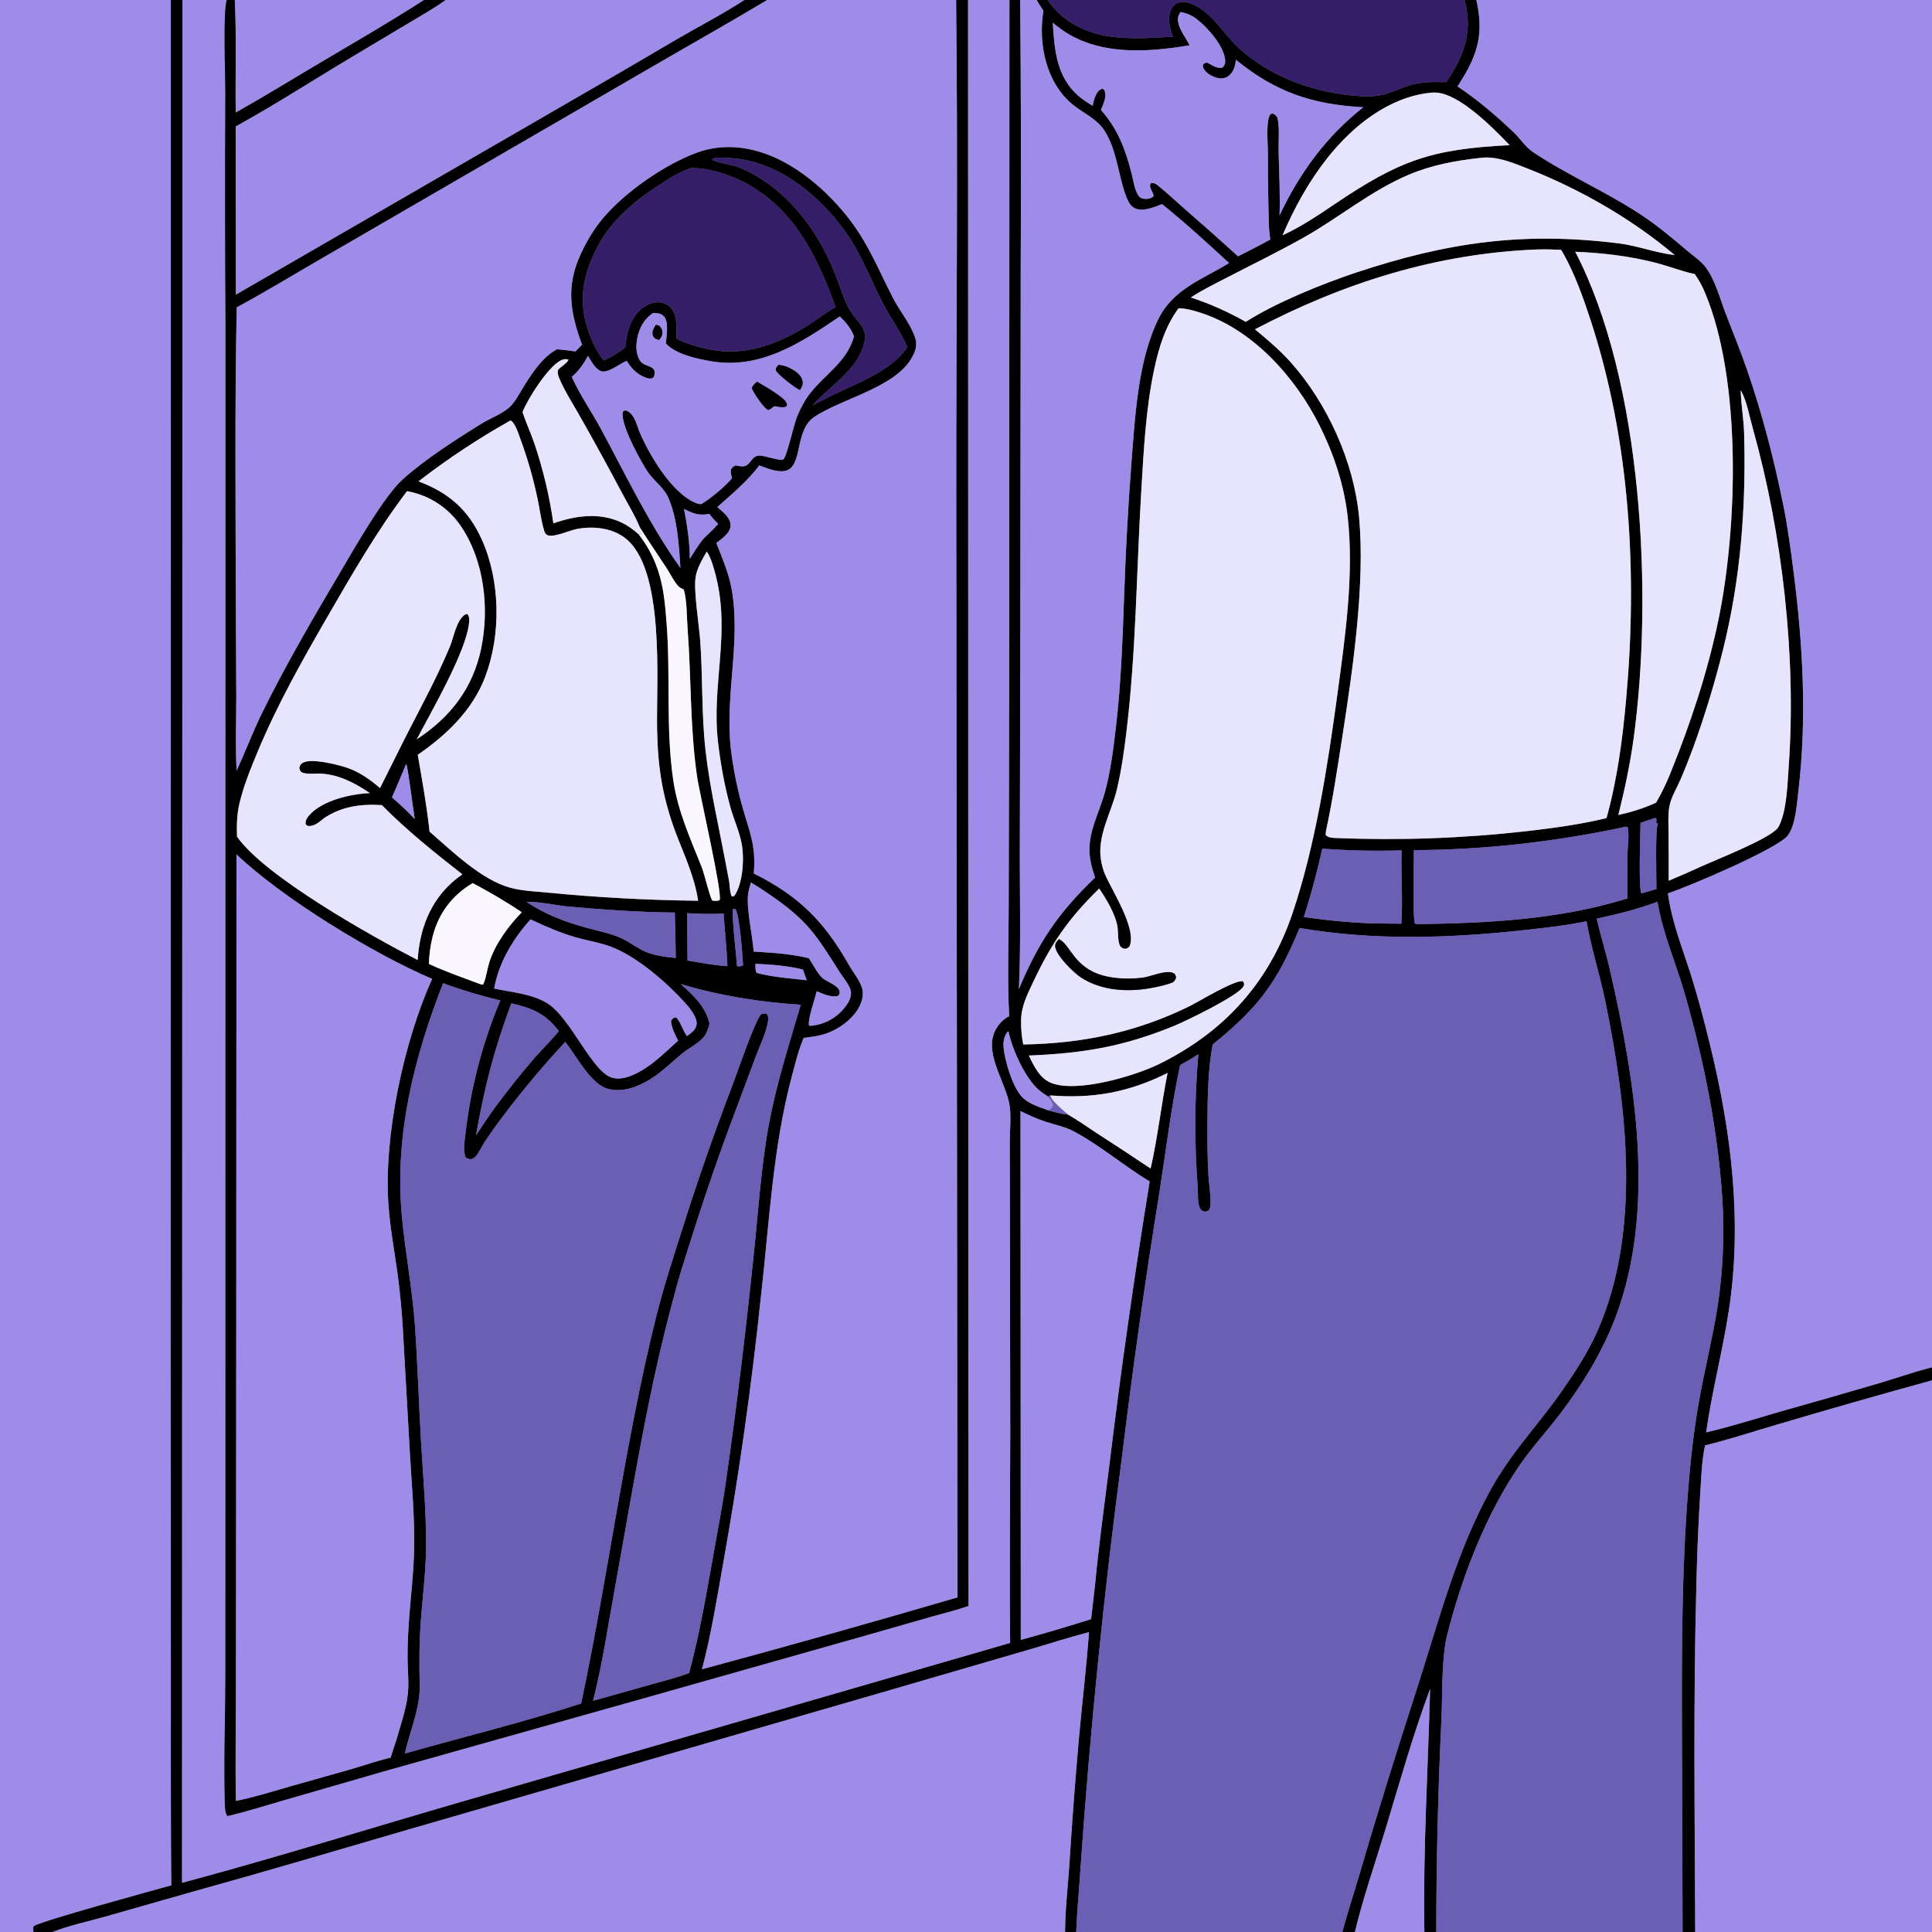 <?xml version="1.0" encoding="utf-8" ?>
<svg xmlns="http://www.w3.org/2000/svg" xmlns:xlink="http://www.w3.org/1999/xlink" width="1024" height="1024">
	<rect width="100%" height="100%" fill="#808080" stroke="none"/>
	<path fill="#9F8BE8" d="M0 0L90.565 0L90.489 723.765L90.591 903C90.494 935.097 90.59 967.194 90.877 999.29C81.14 1002.03 21.338 1018.34 17.967 1020.92C17.379 1022.05 17.632 1022.79 17.831 1024L0 1024L0 0Z"/>
	<path d="M90.565 0L96.706 0L96.496 997.915C146.817 984.449 196.602 968.841 246.636 954.368L535.396 870.783C534.978 833.771 535.392 796.732 535.449 759.717L535.202 605.543C535.182 598.985 536.152 590.974 534.885 584.621C532.239 571.358 518.638 554.303 530.664 541.692C531.922 540.373 533.323 539.435 534.9 538.548C533.851 519.414 534.603 499.92 534.625 480.741L534.879 369.95L535.019 0L540.712 0C541.147 46.838 541.244 93.678 541.003 140.517L540.757 352.278L540.519 455.408C540.544 478.308 541.085 501.34 540.035 524.221C550.5 499.316 560.799 483.908 580.416 465.153C578.428 459.18 576.948 453.701 577.554 447.359C578.478 437.697 583.033 429.22 585.584 420.002C588.677 408.827 590.111 396.795 591.477 385.301C594.302 361.537 594.987 337.59 595.908 313.695C596.682 291.087 597.926 268.498 599.638 245.942C601.589 221.422 602.994 191.021 614.144 168.774C621.988 153.122 637.317 148.065 651.433 139.424C639.857 128.747 628.192 118.094 615.935 108.197C611.968 109.725 606.006 112.259 601.822 110.519C599.188 109.424 597.993 106.91 597.007 104.387C592.518 92.89 592.213 79.817 585.291 69.077C581.558 63.287 574.723 60.184 569.394 56.08C554.611 44.695 550.077 23.489 553.038 5.734C551.855 3.845 550.517 1.958 549.464 0L555.354 0C561.45 9.543 572.39 15.96 583.275 18.414C595.564 21.184 609.208 20.226 621.717 19.444C619.98 15.168 618.676 9.816 620.593 5.369C621.359 3.59 622.64 2.175 624.483 1.498C627.521 0.383 630.861 1.569 633.589 2.967C643.37 7.978 648.666 18.215 656.591 25.474C672.601 40.139 694.532 48.395 715.911 50.533C722.291 51.17 728.743 51.572 734.95 49.67C738.557 48.565 741.997 46.986 745.546 45.717C752.358 43.282 759.418 43.358 766.55 43.525C775.383 30.295 780.224 18.653 776.928 2.68C776.74 1.779 776.52 0.885 776.269 0L782.495 0C786.43 17.325 783.555 28.296 774.125 43.262L772.505 45.805C783.19 52.885 792.933 61.265 802.212 70.087C805.678 73.383 808.597 77.977 812.528 80.611C830.953 92.956 851.511 101.703 870.042 113.99C878.944 119.892 886.813 126.605 894.954 133.468C897.881 135.935 901.595 138.443 903.914 141.484C909.012 148.167 911.543 158.1 914.553 165.953C918.411 176.02 922.508 185.968 926.03 196.165C934.164 219.714 940.259 243.456 945.21 267.861C947.552 279.409 949.086 291.148 950.594 302.831C955.581 341.465 957.778 380.677 953.157 419.456C952.328 426.41 951.746 436.772 947.769 442.597C943.05 449.508 894.536 470.12 884.024 473.49C886.079 488.666 891.721 502.495 896.31 516.984C900.068 528.846 903.208 541.016 906.181 553.097C917.582 599.431 923.622 647.423 916.277 694.91C912.941 716.474 907.346 737.558 904.288 759.19C917.622 756.049 930.693 751.896 943.846 748.085C961.364 743.171 978.852 738.151 996.309 733.024C1005.47 730.322 1014.75 726.997 1024 724.696L1024 731.62C996.702 739.118 969.479 746.886 942.334 754.921C929.528 758.636 916.674 762.966 903.717 766.066C901.977 774.069 901.738 782.618 901.207 790.783C900.181 807.242 899.483 823.719 899.111 840.206C897.444 901.474 898.272 962.72 898.497 1024L891.813 1024L891.458 916.611C891.334 874.546 891.403 832.345 894.704 790.383C895.932 774.78 897.631 758.982 900.35 743.564C903.357 726.511 907.599 709.717 910.352 692.591C913.287 673.377 914.111 653.9 912.811 634.507C910.353 598.297 903.057 561.982 893.089 527.128C888.351 510.557 881.378 495.08 878.501 477.95C867.951 481.902 857.256 484.504 846.274 486.913C848.384 496.097 851.244 505.08 853.338 514.27C866.569 572.332 877.986 640.554 856.332 697.984C849.402 716.363 838.824 733.645 826.976 749.246C820.119 758.275 812.441 766.57 805.938 775.885C787.758 801.927 774.796 835.771 767.058 866.427C763.964 878.686 764.557 897.678 764.005 910.847C762.192 948.538 761.276 986.266 761.257 1024L754.949 1024C754.206 981.027 756.846 938.099 757.996 895.166C748.828 919.68 741.786 944.935 734.192 969.965C728.755 987.883 722.483 1005.8 718.119 1024L711.5 1024C714.221 1013.56 717.699 1003.3 720.714 992.941C730.258 960.145 740.446 927.739 750.938 895.235C762.403 859.717 771.765 822.82 789.888 789.917C801.135 769.497 814.663 756.085 827.67 737.503C834.886 727.195 841.892 716.453 846.936 704.894C870.107 651.802 862.196 586.301 850.953 531.175C848.018 516.781 843.434 502.732 840.896 488.271C829.815 490.582 818.331 491.825 807.083 493.053C768.02 497.318 727.643 498.546 688.795 491.86C676.832 520.869 667.087 533.881 642.719 553.609C640.285 566.752 640.048 580.841 639.966 594.171C639.907 603.726 639.934 613.427 640.484 622.97C640.75 627.579 641.647 632.339 641.626 636.935C641.619 638.39 641.58 639.664 641.062 641.042C640.002 641.969 639.882 642.018 638.486 642.201C637.686 641.885 637.047 641.805 636.507 641.09C634.464 638.382 635.082 632.859 634.834 629.507C633.017 605.958 633.123 582.299 635.153 558.766C632.039 560.881 628.815 562.681 625.505 564.469C620.756 586.599 618.065 609.25 614.571 631.596C607.004 678.357 600.364 725.264 594.654 772.289C585.061 844.576 577.742 917.148 572.708 989.896C571.996 1001.26 570.851 1012.63 570.393 1024L564.507 1024C564.576 1011.88 566.047 999.627 566.84 987.531C568.247 965.081 569.952 942.652 571.956 920.248C573.655 901.847 575.818 883.478 577.228 865.052C566.069 867.963 555.003 871.566 543.918 874.779L465.499 897.599L216.799 969.597C178.693 980.727 140.554 992.014 102.296 1002.6L55.564 1015.92C46.394 1018.5 36.659 1020.57 27.78 1024L17.831 1024C17.632 1022.79 17.379 1022.05 17.967 1020.92C21.338 1018.34 81.14 1002.03 90.877 999.29C90.59 967.194 90.494 935.097 90.591 903L90.489 723.765L90.565 0ZM556.673 580.597L555.518 581.22C553.238 579.7 550.919 578.214 549.023 576.213C542.642 569.479 536.457 556.081 534.611 546.982L534.167 546.719C532.475 548.587 531.729 551.744 531.855 554.228C532.221 561.482 536.902 577.223 542.353 582.081C546.047 585.372 551.313 586.912 555.89 588.596C559.28 589.553 562.511 590.435 566.029 590.756C571.227 593.666 576.126 597.221 581.12 600.472C590.758 606.676 600.337 612.972 609.854 619.359C613.646 602.672 615.507 585.498 618.831 568.701C598.346 578.927 579.355 582.417 556.673 580.597ZM625.695 6.368C624.499 8.195 624.051 9.51 624.452 11.708C625.255 16.107 628.538 20.07 630.526 24.015C607.9 27.805 582.145 29.543 562.589 15.601C561.009 14.49 559.474 13.316 557.989 12.081C558.86 26.409 559.966 40.755 571.586 50.831C573.858 52.8 576.554 54.506 579.123 56.065C579.705 53.471 580.541 49.368 582.897 47.704C583.511 47.271 583.616 47.27 584.241 47.041C585.228 47.546 585.107 47.243 585.438 48.166C586.672 51.602 584.755 55.122 583.505 58.276C592.361 68.18 596.477 79.068 599.733 91.813C600.635 95.344 601.21 99.844 602.969 103.005C603.916 104.708 605.06 105.328 606.98 105.413C608.383 105.475 609.972 105.248 611.068 104.302C611.208 104.182 611.32 104.032 611.445 103.897C611.269 101.451 608.391 99.258 610.077 97.07C611.936 96.878 612.546 97.378 613.996 98.546C618.744 102.37 623.263 106.684 627.863 110.696C637.403 118.972 646.846 127.359 656.19 135.855C661.904 132.942 667.644 130.075 673.246 126.952C672.924 124.149 672.533 121.342 672.533 118.517C672.162 106.225 671.993 93.928 672.025 81.631C671.995 76.314 671.424 70.754 671.948 65.468C672.121 63.725 672.32 61.981 673.419 60.557C674.313 60.15 674.08 60.027 674.877 60.349C675.904 60.762 676.299 61.368 676.987 62.195C678.361 67.426 677.565 74.708 677.686 80.249C677.931 91.511 678.598 102.92 678.18 114.181C688.881 91.601 702.846 72.424 722.581 56.836C695.629 55.422 675.984 48.793 655.045 31.658C654.765 34.883 653.847 38.167 651.159 40.265C649.598 41.484 647.62 41.726 645.714 41.381C642.942 40.88 639.767 39.179 638.203 36.768C637.641 35.903 637.467 35.266 637.576 34.253C638.513 33.359 638.579 33.369 639.871 33.21C642.425 34.427 645.134 36.716 648.064 35.736C649.113 34.513 649.483 33.646 649.372 32.004C648.869 24.601 640.381 14.961 634.769 10.497C631.89 8.206 629.302 7.028 625.695 6.368ZM757.859 49.184C735.873 51.63 717.033 66.745 703.64 83.608C693.738 96.075 686.032 110.128 679.758 124.713C689.469 120.215 698.299 114.373 707.121 108.367C741.579 85.135 758.231 78.993 800.147 76.941C791.378 67.846 773.475 49.469 760.8 49.061C759.804 49.029 758.849 49.088 757.859 49.184ZM784.62 83.698C771.571 85.078 758.728 87.482 746.586 92.635C726.618 101.11 710.023 115.123 691.277 125.727C677.99 133.244 664.19 139.904 650.647 146.95C644.134 150.338 637.282 153.583 631.188 157.68C641.612 161.077 650.712 165.236 660.267 170.585C676.182 160.416 700.611 150.543 718.539 144.522C767.083 128.407 807.189 122.689 858.022 129.002C868.084 130.252 877.728 134.116 887.656 135.18C864.766 115.944 837.649 100.366 809.855 89.419C802.391 86.479 793.748 82.787 785.586 83.591C785.263 83.623 784.942 83.663 784.62 83.698ZM814.685 132.22C761.431 134.319 712.136 149.876 665.146 174.537C671.678 179.961 678.178 185.419 683.864 191.752C703.531 213.655 717.649 244.897 720.354 274.231C723.598 309.42 717.008 354.834 711.543 389.952C708.934 406.719 706.413 423.722 702.814 440.31L702.621 442.524C704.154 444.134 706.218 444.093 708.338 444.167C742.117 445.538 775.951 444.307 809.54 440.484C823.524 438.865 837.784 436.942 851.475 433.614C857.189 413.221 859.989 391.669 861.888 370.62C867.899 304.003 864.033 234.188 843.254 170.337C839.337 158.3 834.808 145.493 828.63 134.425C828.246 133.736 827.842 133.081 827.418 132.416C823.155 132.199 818.952 132.092 814.685 132.22ZM834.911 133.429C870.633 202.133 876.235 315.748 865.832 391.6C863.962 405.236 861.076 418.569 857.775 431.918C864.761 430.484 871.223 428.351 877.736 425.446C880.497 420.697 882.923 415.761 884.997 410.674C895.813 384.068 905.089 356.274 910.886 328.12C920.889 279.531 923.215 201.999 903.758 155.299C902.251 151.682 900.527 148.455 898.254 145.264L897.615 145.127C891.003 143.658 884.641 141.143 878.084 139.426C863.885 135.707 849.561 134.064 834.911 133.429ZM624.668 163.417C617.611 172.83 614.127 184.472 611.718 195.84C607.267 216.853 606.174 238.925 604.896 260.339C602.347 303.02 602.124 346.129 596.955 388.582C595.731 398.639 594.291 408.665 591.941 418.529C589.112 430.402 581.693 442.578 583.438 455.06C583.823 457.811 584.511 460.63 585.578 463.199C589.029 471.508 602.838 492.404 598.624 501.663C597.764 502.372 597.204 503.022 595.966 502.82C594.838 502.635 594.001 502.114 593.531 501.082C592.339 498.469 592.717 494.043 592.27 491.171C591.224 484.445 586.348 476.545 582.607 470.942C566.133 487.041 557.231 500.022 547.467 520.786C544.332 527.454 541.226 533.54 541.186 541.1C541.163 545.247 541.5 549.537 542.347 553.598C573.573 553.084 602.237 547.189 630.394 533.342C635.326 530.916 654.896 518.927 658.876 520.143C659.322 521.11 659.657 521.585 659.146 522.663C656.877 527.45 629.045 540.927 622.844 543.51C595.75 554.708 574.402 558.249 545.306 559.462C548.097 565.178 551.128 571.786 557.538 574.13C571.502 579.235 601.686 570.195 614.38 563.949C649.021 546.903 672.744 520.566 685.071 484.008C697.197 448.045 703.671 406.035 708.792 368.368C712.943 337.836 717.766 304.47 714.288 273.749C712.398 257.067 706.925 240.57 699.416 225.569C686.661 200.088 664.356 174.964 636.659 165.877C632.902 164.645 628.643 163.397 624.668 163.417ZM922.611 206.913L922.625 207.485C922.854 214.964 924.229 222.383 924.429 229.868C925.472 268.951 922.614 306.74 913.135 344.773C908.86 361.935 903.709 378.867 897.703 395.503C895.548 401.322 893.284 407.156 890.832 412.855C888.782 417.621 885.565 422.694 884.734 427.822C883.995 432.379 884.353 437.313 884.373 441.929C884.45 450.221 884.474 458.513 884.446 466.805C890.436 464.298 896.383 461.686 902.282 458.972C910.861 455.136 935.932 445.245 941.655 439.512C942.784 438.38 943.506 436.595 944.039 435.122C947.151 426.534 947.398 415.448 948.049 406.344C952.186 348.491 944.728 282.826 929.011 227.034C927.292 220.933 925.934 213.069 923.022 207.542C922.905 207.321 922.748 207.123 922.611 206.913ZM877.263 433.535L869.502 436.136C869.46 441.058 868.355 471.001 869.962 473.372L870.353 473.453L877.949 471.185C877.954 466.229 877.237 438.775 878.73 436.453L877.845 436.189L877.959 434.018C877.736 433.845 877.543 433.571 877.263 433.535ZM861.898 438.137C825.422 446.014 786.75 450.484 749.392 450.577C749.409 456.35 748.631 485.819 749.893 489.435L750.612 489.811C788.265 489.335 826.392 487.471 862.618 476.166C862.479 468.523 862.465 460.878 862.575 453.235C862.632 448.98 863.705 442.418 862.692 438.419L861.898 438.137ZM700.829 449.798C698.124 462.024 694.87 474.123 691.078 486.058C705.368 488.096 720.313 489.548 734.75 489.509L742.727 489.588C743.638 476.767 742.467 463.612 742.875 450.715C728.854 451.142 714.819 450.836 700.829 449.798ZM540.884 588.903L541.038 869.174C553.529 865.737 565.956 862.073 578.313 858.183L580.429 839.761C582.405 818.935 585.275 798.124 587.874 777.367C594.027 726.831 601.19 676.424 609.358 626.175C595.661 617.962 583.176 607.126 569.126 599.64C564.446 597.147 559.035 596.137 554.024 594.476C549.475 592.969 545.184 590.997 540.884 588.903Z"/>
	<path fill="#9F8BE8" d="M96.706 0L120.166 0C118.131 6.782 119.44 39.647 119.441 48.982C119.216 89.617 119.252 130.253 119.547 170.888L119.518 713.28L119.493 883.564C119.488 906.968 118.588 930.543 119.124 953.921C119.176 956.188 119.139 959.725 120.072 961.786C120.194 962.054 120.399 962.276 120.562 962.521C130.055 960.327 139.432 957.316 148.797 954.628L203.191 938.903L339.686 900.524L460.217 866.419L494.044 856.742C500.419 854.926 507.026 853.358 513.272 851.151L513.002 0L535.019 0L534.879 369.95L534.625 480.741C534.603 499.92 533.851 519.414 534.9 538.548C533.323 539.435 531.922 540.373 530.664 541.692C518.638 554.303 532.239 571.358 534.885 584.621C536.152 590.974 535.182 598.985 535.202 605.543L535.449 759.717C535.392 796.732 534.978 833.771 535.396 870.783L246.636 954.368C196.602 968.841 146.817 984.449 96.496 997.915L96.706 0Z"/>
	<path d="M120.166 0L124.454 0C125.415 19.866 124.671 39.746 124.949 59.621C139.968 51.181 154.552 42.163 169.368 33.396C187.883 22.441 206.566 11.669 224.647 0L236.194 0C230.069 4.458 223.34 8.2 216.842 12.092L186.556 30.183C166.026 42.422 145.857 55.504 124.918 67.03L125.011 156.157L302.278 53.685C321.589 42.57 340.84 31.353 360.032 20.033C371.511 13.409 383.441 7.223 394.548 0L406.614 0C386.794 11.88 366.657 23.18 346.686 34.797L236.338 98.808L166.384 139.37C152.79 147.269 139.307 155.456 125.466 162.909C124.41 215.076 124.873 267.398 125.001 319.579L125.238 369.877C125.207 382.696 124.722 395.646 125.404 408.446C130.152 398.247 134.057 387.705 139.046 377.59C151.626 352.079 166.073 327.418 180.531 302.941C187.9 290.467 203.447 263.079 213.457 254.058C225.211 243.463 241.667 232.918 255.209 224.542C259.684 221.774 265.533 219.63 269.502 216.289C272.749 213.556 274.848 209.396 277.023 205.82C281.425 198.583 287.505 189.035 295.298 185.112C298.552 185.396 301.761 185.768 304.992 186.252L308.497 182.727C302.199 165.603 299.909 151.902 307.734 134.78C310.797 128.079 314.682 121.535 319.414 115.873C331.079 101.915 352.384 87.06 369.573 80.829C383.788 75.675 398.706 77.798 412.137 84.155C430.178 92.695 447.213 109.766 457.405 126.843C463.412 136.909 467.999 147.668 473.368 158.06C476.914 164.924 482.651 171.689 485.041 178.996C486.277 182.778 485.336 185.877 483.477 189.285C474.682 205.4 446.305 211.123 431.604 220.978C420.888 228.162 425.744 247.309 416.286 249.538C412.031 250.541 406.404 248.144 402.443 246.676C396.318 254.886 387.846 261.927 380.189 268.739C382.922 271.183 387.151 274.247 387.207 278.307C387.236 280.395 385.992 282.309 384.554 283.717C383.07 285.169 381.34 286.544 379.677 287.789C382.581 295.282 385.876 302.818 387.475 310.718C393.124 338.629 384.094 368.252 387.345 396.777C388.519 406.538 390.392 416.203 392.947 425.697C396.824 440.104 400.897 447.393 399.515 462.959C423.48 474.908 436.883 488.402 450.021 511.58C452.194 515.412 455.406 519.193 456.81 523.369C457.897 526.6 457.082 530.326 455.584 533.295C451.942 540.514 443.952 546.01 436.338 548.289C432.956 549.302 429.454 549.621 425.971 550.111C423.214 556.498 421.565 563.444 419.769 570.152C409.573 608.24 407.8 647.926 403.328 686.974C398.36 734.509 391.661 781.848 383.247 828.896C379.902 847.543 376.946 866.419 372.068 884.738C417.341 872.514 462.484 859.815 507.49 846.642L506.838 262.033C506.789 174.705 507.789 87.32 506.758 0L513.002 0L513.272 851.151C507.026 853.358 500.419 854.926 494.044 856.742L460.217 866.419L339.686 900.524L203.191 938.903L148.797 954.628C139.432 957.316 130.055 960.327 120.562 962.521C120.399 962.276 120.194 962.054 120.072 961.786C119.139 959.725 119.176 956.188 119.124 953.921C118.588 930.543 119.488 906.968 119.493 883.564L119.518 713.28L119.547 170.888C119.252 130.253 119.216 89.617 119.441 48.982C119.44 39.647 118.131 6.782 120.166 0ZM339.15 279.573C336.711 273.463 332.959 267.458 329.865 261.632C322.384 247.499 314.687 233.481 306.776 219.584C303.276 213.356 299.095 206.987 296.389 200.381C295.767 198.861 295.455 197.783 295.721 196.126C297.203 194.36 300.576 192.533 301.359 190.631C299.787 190.153 298.586 190.332 297.146 191.069C290.385 194.527 279.683 211.38 276.934 218.445C278.83 224.069 281.319 229.461 283.243 235.073C287.881 248.846 291.246 263.016 293.296 277.404C304.942 273.258 317.869 271.454 329.422 276.952C332.857 278.587 335.707 280.706 338.53 283.231C343.852 290.061 347.485 297.391 349.795 305.741C352.001 313.715 352.649 321.993 353.296 330.21C355.485 358.021 352.772 386.061 356.857 413.683C359.246 429.833 365.965 444.713 371.977 459.738C373.329 463.118 376.318 475.972 377.601 477.334C379.117 477.544 379.898 477.613 381.391 477.104C383.164 473.912 370.822 421.078 369.422 411.349C365.691 385.421 366.4 359.232 364.433 333.158C363.939 326.608 364.181 318.644 362.411 312.412C361.336 311.963 360.197 311.467 359.41 310.578C357.038 307.895 355.31 304.153 353.333 301.123C348.631 293.917 343.752 286.848 339.15 279.573ZM379.262 83.624L377.496 84.259L377.716 84.862C382.733 87.035 388.466 87.148 393.491 89.438C417.388 100.327 433.425 121.87 442.845 145.8C445.036 151.365 446.793 157.477 449.533 162.781C454.384 172.173 461.951 173.336 456.642 186.004C451.653 197.909 439.027 205.322 430.77 214.798C435.523 212.233 440.352 209.812 445.25 207.537C457.685 201.759 472.886 195.695 480.93 184.036C477.517 175.865 472.203 168.894 468.136 161.086C462.996 151.219 458.877 140.842 453.369 131.155C443.393 113.613 426.117 96.383 407.321 88.575C398.138 84.76 389.182 83.217 379.262 83.624ZM366.344 89.092C360.547 90.87 355.663 94.031 350.594 97.278C336.888 106.059 324.66 115.901 316.849 130.491C309.49 144.237 306.482 157.973 311.124 173.19C313.021 179.41 315.826 186.046 320.011 191.077C324.016 189.339 327.9 186.838 331.394 184.225C332.033 176.881 333.89 169.043 339.678 163.977C342.357 161.632 345.793 159.973 349.426 160.243C352.001 160.416 354.384 161.668 355.986 163.692C359.895 168.613 357.99 178.767 358.602 179.426C358.949 179.8 359.972 180.252 360.461 180.504C378.883 187.942 394.299 188.426 412.767 180.618C419.239 177.832 425.426 174.426 431.242 170.447C435.034 167.892 438.793 164.884 442.864 162.81C433.067 135.33 419.956 108.723 392.232 95.559C384.523 91.898 374.945 88.956 366.344 89.092ZM346.128 165.893C341.405 169.114 338.851 173.691 337.76 179.279C336.973 183.314 336.973 188.082 339.511 191.542C341.738 194.579 347.478 193.488 346.943 198.133C346.841 199.016 346.695 199.517 346.198 200.254C344.827 200.881 343.835 200.752 342.423 200.222C337.691 198.449 334.797 195.474 332.202 191.279L331.573 191.535C328.206 192.939 322.093 197.988 318.589 196.722C315.427 195.579 313.374 191.276 311.641 188.621C309.221 193.103 306.89 196.389 303.062 199.766C307.402 209.462 313.693 218.397 318.734 227.765C332.061 252.528 344.288 278.1 360.633 301.038C359.905 289.136 359.01 274.493 354.139 263.6C351.956 258.72 346.915 255.04 343.76 250.73C340.544 246.337 327.271 222.474 330.473 217.72C331.67 217.483 332.232 217.514 333.252 218.27C336.408 220.611 337.369 224.63 338.619 228.143C343.779 240.556 355.716 261.159 368.769 266.591C369.692 266.975 370.52 267.153 371.523 267.197C375.165 265.509 386.038 256.476 388 253.315L387.832 252.721C387.427 251.241 387.111 250.228 387.502 248.689C388.262 247.579 388.674 247.203 389.92 246.69L390.749 246.844C392.433 247.145 394.178 247.578 395.724 246.595C398.566 244.786 398.724 241.319 403.027 241.476C405.289 241.559 414.011 244.544 415.215 243.453C417.149 241.699 420.787 224.639 422.62 220.414C424.546 215.973 426.81 211.582 429.881 207.815C438.049 197.799 449.009 191.47 452.678 178.228C450.962 173.994 448.381 170.833 445.111 167.71C424.274 181.919 402.611 196.171 376.101 191.338C368.766 190.001 358.149 187.704 352.968 182.075C353.119 178.097 354.744 170.594 351.78 167.573C350.215 165.976 348.222 165.929 346.128 165.893ZM270.586 222.856C253.55 232.395 237.247 243.187 221.81 255.142C237.829 261.133 248.223 270.159 255.324 285.888C265.23 307.829 265.659 336.444 257.102 358.887C250.428 376.389 236.613 389.615 221.42 400.05C223.74 413.5 226.216 427.206 227.673 440.774C239.578 451.118 255.127 466.344 270.442 470.508C276.685 472.206 283.684 472.459 290.121 473.098C316.676 475.681 343.33 477.12 370.008 477.412C368.101 464.354 362.412 452.732 357.84 440.512C354.867 432.552 352.576 424.355 350.99 416.008C349.159 406.314 348.47 396.463 348.273 386.613C347.776 361.65 352.767 300.889 330.872 284.843C323.834 279.685 314.353 278.833 305.981 280.311C302.291 280.962 292.712 285.368 289.871 283.49C289.113 282.989 288.759 282.367 288.494 281.514C286.766 275.949 286.1 269.779 284.854 264.067C282.57 253.196 279.481 242.509 275.612 232.096C274.755 229.743 272.914 223.861 270.586 222.856ZM215.725 260.341C200.004 281.054 186.957 303.713 173.959 326.188C160.307 349.794 147.114 373.13 136.587 398.358C132.801 407.43 128.995 416.782 126.786 426.39C125.544 431.789 125.423 437.899 125.619 443.425C140.302 464.537 197.386 496.489 221.373 508.834C222.405 492.809 227.689 478.295 239.901 467.433C241.536 465.978 243.296 464.692 245.073 463.419C230.47 452.042 215.387 439.922 202.402 426.723C191.464 426.036 181.183 427.345 171.876 433.555C169.133 435.649 166.822 438.085 163.154 437.784C162.551 437.358 162.09 437.296 161.994 436.496C161.792 434.83 162.913 433.177 163.979 431.993C171.073 424.111 185.907 420.83 196.051 420.364C188.18 415.068 179.94 410.647 170.264 410.045C167.252 409.857 163.539 410.5 160.65 409.617C159.114 409.148 158.995 408.375 158.624 407.006C159.092 405.574 159.153 405.129 160.506 404.299C164.996 401.545 180.777 405.607 185.602 407.528C191.44 409.852 196.706 413.61 201.414 417.71C206.568 407.581 211.497 397.329 216.698 387.228C224.252 372.554 232.085 357.985 238.452 342.74C240.533 337.758 241.987 327.928 247.001 325.48L247.783 325.509C248.863 326.866 248.775 328.402 248.617 330.056C247.163 345.37 228.326 377.575 220.876 391.857C238.81 380.101 250.728 364.668 255.07 343.502C259.391 322.445 256.681 297.402 244.529 279.261C238.09 269.476 227.98 262.701 216.482 260.465C216.231 260.419 215.979 260.375 215.725 260.341ZM362.584 269.768C364.21 278.545 365.565 287.221 365.627 296.175C367.819 292.683 369.949 289.148 372.515 285.914C375.177 283.181 378.175 280.558 380.644 277.668C378.948 275.969 377.378 274.341 375.996 272.362C370.437 273.386 367.478 272.261 362.584 269.768ZM374.606 292.317C372.255 296.467 369.362 301.193 368.666 305.979C367.588 313.398 370.543 331.325 371.145 339.834C372.33 356.609 371.925 373.473 373.23 390.214C374.782 410.123 379.066 428.889 382.855 448.397C384.05 454.548 385.29 460.709 386.405 466.873C386.796 469.03 386.73 471.284 387.248 473.411C387.387 473.978 387.54 474.384 387.73 474.952L388.468 475.216L389.298 474.718C393.811 468.094 394.551 454.985 393.114 447.258C391.894 440.693 388.948 434.388 387.159 427.95C384.063 416.809 381.81 404.339 380.515 392.865C377.134 362.903 387.155 335.943 379.469 305.443C378.399 301.197 377.037 296.008 374.606 292.317ZM215.304 404.891C212.801 410.803 210.371 416.76 207.756 422.622C210.616 425.202 213.548 427.734 216.267 430.461L219.829 434.096C219.173 430.532 216.127 405.736 215.304 404.891ZM125.339 452.834L125.192 747.482L125.062 890C125.058 911.496 124.667 933.037 125.02 954.524C134.7 952.589 144.139 949.594 153.619 946.879L186.665 937.542C193.414 935.568 200.149 933.135 207.011 931.629L210.2 921.807C212.379 914.139 215.24 906 216.14 898.065C216.805 892.199 216.132 886.15 216.037 880.259C215.936 873.957 216.206 867.564 216.609 861.275C217.504 847.279 219.392 833.234 219.542 819.208C219.714 803.135 218.21 786.91 217.283 770.866L213.517 704.193C212.933 694.287 211.976 684.406 210.648 674.572C208.986 662.662 206.782 650.811 205.908 638.806C203.257 602.401 213.997 552.062 229.06 518.839C198.165 505.725 149.54 475.982 125.339 452.834ZM250.537 468.063C239.566 474.608 232.466 483.983 229.305 496.404C228.081 501.213 227.482 505.96 227.318 510.911C236.426 515.129 245.916 518.378 255.302 521.896L256.212 521.633C257.735 517.997 258.144 513.911 259.316 510.145C262.303 500.55 269.594 490.614 276.563 483.513C268.11 477.799 259.531 472.873 250.537 468.063ZM398.034 467.704C397.452 469.735 396.75 471.869 396.498 473.968C395.571 481.666 398.822 495.732 399.461 504.363C409.179 504.967 419.291 505.502 428.751 507.898C430.841 511.182 432.995 515.454 435.731 518.198C438.099 520.573 445.734 522.487 444.992 526.554C444.84 527.391 444.547 527.419 443.934 527.925C440.386 528.696 436.15 526.756 432.891 525.373C431.931 529.353 428.217 539.824 428.746 543.331L429.462 543.743C436.541 543.119 442.75 539.964 447.336 534.48C449.263 532.176 451.264 529.107 451.053 525.965C450.834 522.706 447.053 518.378 445.278 515.59C432.785 495.973 428.469 488.227 408.347 474.424C404.974 472.086 401.535 469.845 398.034 467.704ZM279.16 478.057C289.035 484.76 300.041 488.827 311.504 491.919C316.565 493.285 321.838 494.393 326.763 496.189C331.696 497.988 335.648 501.084 340.205 503.551C345.273 506.294 352.463 507.198 358.165 507.76C358.085 499.727 357.917 491.695 357.662 483.665C338.963 483.503 320.138 482.148 301.516 480.515C294.608 479.91 285.858 477.758 279.16 478.057ZM388.5 481.605C387.849 487.687 390.214 504.86 390.585 512.108C391.846 512.454 392.616 512.043 393.851 511.713C393.514 506.045 392.115 486.098 389.928 481.96L388.5 481.605ZM364.221 484.001L364.378 509.086C371.383 510.251 378.455 511.664 385.552 512.097C385.22 502.754 384.131 493.449 383.527 484.121C377.064 484.645 370.684 484.337 364.221 484.001ZM281.182 487.294C271.857 497.7 264.411 510.074 261.906 523.965C271.152 525.937 282.151 526.738 290.249 531.855C302.559 539.633 313.881 568.371 324.547 571.24C330.406 572.815 337.226 569.302 342.053 566.174C345.82 563.732 349.209 560.857 352.529 557.848L359.432 551.552C357.768 548.414 356.003 544.848 355.654 541.278C356.165 540.03 356.389 539.996 357.548 539.263C358.579 539.414 358.474 539.185 359.151 540.118C361.16 542.883 362.038 546.324 364.094 549.163C366.282 547.516 368.736 545.993 369.201 543.07C369.814 539.207 365.221 533.843 362.747 531.124C353.033 520.445 337.553 507.038 324.078 501.883C318.014 499.563 311.343 498.582 305.098 496.785C296.952 494.441 288.847 490.896 281.182 487.294ZM400.411 510.843C400.431 512.401 400.218 514.327 401.066 515.685C409.388 517.889 418.995 518.572 427.575 519.555L425.562 513.854C417.629 511.917 408.572 511.155 400.411 510.843ZM234.85 521.106C219.524 560.324 209.124 601.358 212.921 643.843C214.68 663.517 218.55 682.88 219.934 702.629C221.353 722.883 221.954 743.232 223.124 763.507C224.218 782.476 226.004 801.738 225.796 820.726C225.632 835.772 223.327 850.976 222.619 866.039C222.353 872.166 222.244 878.299 222.293 884.432C222.361 889.719 222.78 895.083 222.041 900.334C220.642 910.275 216.739 919.649 214.573 929.402C245.657 920.561 277.316 912.9 308.03 902.861C322.441 834.842 330.947 765.743 347.703 698.207C351.459 683.069 356.341 668.05 361.078 653.191C369.356 626.853 378.431 600.772 388.29 574.985C390.717 568.586 400.131 541.045 403.37 537.624C404.801 537.163 405.02 537 406.439 537.414C407.396 538.816 407.261 540.238 406.973 541.846C405.911 547.785 402.901 553.829 400.755 559.487L389.755 588.894C381.336 611.236 373.535 633.807 366.363 656.58C363.311 666.293 360.036 676.019 357.541 685.894C343.4 737.136 335.423 789.543 325.894 841.758C322.247 861.743 319.326 881.728 314.338 901.456L344.724 892.907C351.585 890.981 358.589 889.261 365.256 886.72C370.712 866.484 374.278 845.62 377.937 825C380.096 812.831 382.438 800.671 384.303 788.454C389.996 748.936 394.895 709.309 398.998 669.595C401.796 644.86 403.079 619.549 407.69 595.097C411.696 573.859 418.322 553.227 424.423 532.522C403.075 531.215 381.252 527.727 360.759 521.542C367.495 527.52 373.847 533.393 376.061 542.471C375.375 545.284 374.663 547.719 372.716 549.936C369.829 553.223 365.681 555.121 362.293 557.812C356.183 562.665 351.002 568.173 344.244 572.26C337.792 576.162 330.019 579.089 322.425 577.156C312.988 574.754 305.576 559.505 299.567 552.249C287.805 564.91 276.705 578.171 266.311 591.978C263.003 596.329 259.838 600.788 256.821 605.345C255.312 607.666 254.093 610.504 252.389 612.642C251.636 613.586 250.843 614.013 249.723 614.393C248.268 614.264 247.989 614.163 246.774 613.352C245.24 609.699 246.319 604.482 246.739 600.595C249.502 576.796 255.551 553.495 264.712 531.357C264.865 530.991 265.021 530.626 265.18 530.262C254.842 527.784 244.83 524.795 234.85 521.106ZM271.011 531.776C261.72 556.914 256.959 575.368 252.295 601.744C255.926 596.282 259.503 590.782 263.436 585.53C269.775 577.131 276.197 568.88 283.124 560.955C287.385 556.08 292.139 551.515 296.214 546.503C289.122 537.239 282.171 534.347 271.011 531.776Z"/>
	<path fill="#9F8BE8" d="M124.454 0L224.647 0C206.566 11.669 187.883 22.441 169.368 33.396C154.552 42.163 139.968 51.181 124.949 59.621C124.671 39.746 125.415 19.866 124.454 0Z"/>
	<path fill="#9F8BE8" d="M236.194 0L394.548 0C383.441 7.223 371.511 13.409 360.032 20.033C340.84 31.353 321.589 42.57 302.278 53.685L125.011 156.157L124.918 67.03C145.857 55.504 166.026 42.422 186.556 30.183L216.842 12.092C223.34 8.2 230.069 4.458 236.194 0Z"/>
	<path fill="#9F8BE8" d="M406.614 0L506.758 0C507.789 87.32 506.789 174.705 506.838 262.033L507.49 846.642C462.484 859.815 417.341 872.514 372.068 884.738C376.946 866.419 379.902 847.543 383.247 828.896C391.661 781.848 398.36 734.509 403.328 686.974C407.8 647.926 409.573 608.24 419.769 570.152C421.565 563.444 423.214 556.498 425.971 550.111C429.454 549.621 432.956 549.302 436.338 548.289C443.952 546.01 451.942 540.514 455.584 533.295C457.082 530.326 457.897 526.6 456.81 523.369C455.406 519.193 452.194 515.412 450.021 511.58C436.883 488.402 423.48 474.908 399.515 462.959C400.897 447.393 396.824 440.104 392.947 425.697C390.392 416.203 388.519 406.538 387.345 396.777C384.094 368.252 393.124 338.629 387.475 310.718C385.876 302.818 382.581 295.282 379.677 287.789C381.34 286.544 383.07 285.169 384.554 283.717C385.992 282.309 387.236 280.395 387.207 278.307C387.151 274.247 382.922 271.183 380.189 268.739C387.846 261.927 396.318 254.886 402.443 246.676C406.404 248.144 412.031 250.541 416.286 249.538C425.744 247.309 420.888 228.162 431.604 220.978C446.305 211.123 474.682 205.4 483.477 189.285C485.336 185.877 486.277 182.778 485.041 178.996C482.651 171.689 476.914 164.924 473.368 158.06C467.999 147.668 463.412 136.909 457.405 126.843C447.213 109.766 430.178 92.695 412.137 84.155C398.706 77.798 383.788 75.675 369.573 80.829C352.384 87.06 331.079 101.915 319.414 115.873C314.682 121.535 310.797 128.079 307.734 134.78C299.909 151.902 302.199 165.603 308.497 182.727L304.992 186.252C301.761 185.768 298.552 185.396 295.298 185.112C287.505 189.035 281.425 198.583 277.023 205.82C274.848 209.396 272.749 213.556 269.502 216.289C265.533 219.63 259.684 221.774 255.209 224.542C241.667 232.918 225.211 243.463 213.457 254.058C203.447 263.079 187.9 290.467 180.531 302.941C166.073 327.418 151.626 352.079 139.046 377.59C134.057 387.705 130.152 398.247 125.404 408.446C124.722 395.646 125.207 382.696 125.238 369.877L125.001 319.579C124.873 267.398 124.41 215.076 125.466 162.909C139.307 155.456 152.79 147.269 166.384 139.37L236.338 98.808L346.686 34.797C366.657 23.18 386.794 11.88 406.614 0Z"/>
	<path fill="#9F8BE8" d="M540.712 0L549.464 0C550.517 1.958 551.855 3.845 553.038 5.734C550.077 23.489 554.611 44.695 569.394 56.08C574.723 60.184 581.558 63.287 585.291 69.077C592.213 79.817 592.518 92.89 597.007 104.387C597.993 106.91 599.188 109.424 601.822 110.519C606.006 112.259 611.968 109.725 615.935 108.197C628.192 118.094 639.857 128.747 651.433 139.424C637.317 148.065 621.988 153.122 614.144 168.774C602.994 191.021 601.589 221.422 599.638 245.942C597.926 268.498 596.682 291.087 595.908 313.695C594.987 337.59 594.302 361.537 591.477 385.301C590.111 396.795 588.677 408.827 585.584 420.002C583.033 429.22 578.478 437.697 577.554 447.359C576.948 453.701 578.428 459.18 580.416 465.153C560.799 483.908 550.5 499.316 540.035 524.221C541.085 501.34 540.544 478.308 540.519 455.408L540.757 352.278L541.003 140.517C541.244 93.678 541.147 46.838 540.712 1.42109e-14L540.712 0Z"/>
	<path fill="#351D68" d="M555.354 0L776.269 0C776.52 0.885 776.74 1.779 776.928 2.68C780.224 18.653 775.383 30.295 766.55 43.525C759.418 43.358 752.358 43.282 745.546 45.717C741.997 46.986 738.557 48.565 734.95 49.67C728.743 51.572 722.291 51.17 715.911 50.533C694.532 48.395 672.601 40.139 656.591 25.474C648.666 18.215 643.37 7.978 633.589 2.967C630.861 1.569 627.521 0.383 624.483 1.498C622.64 2.175 621.359 3.59 620.593 5.369C618.676 9.816 619.98 15.168 621.717 19.444C609.208 20.226 595.564 21.184 583.275 18.414C572.39 15.96 561.45 9.543 555.354 0Z"/>
	<path fill="#9F8BE8" d="M782.495 0L1024 0L1024 724.696C1014.75 726.997 1005.47 730.322 996.309 733.024C978.852 738.151 961.364 743.171 943.846 748.085C930.693 751.896 917.622 756.049 904.288 759.19C907.346 737.558 912.941 716.474 916.277 694.91C923.622 647.423 917.582 599.431 906.181 553.097C903.208 541.016 900.068 528.846 896.31 516.984C891.721 502.495 886.079 488.666 884.024 473.49C894.536 470.12 943.05 449.508 947.769 442.597C951.746 436.772 952.328 426.41 953.157 419.456C957.778 380.677 955.581 341.465 950.594 302.831C949.086 291.148 947.552 279.409 945.21 267.861C940.259 243.456 934.164 219.714 926.03 196.165C922.508 185.968 918.411 176.02 914.553 165.953C911.543 158.1 909.012 148.167 903.914 141.484C901.595 138.443 897.881 135.935 894.954 133.468C886.813 126.605 878.944 119.892 870.042 113.99C851.511 101.703 830.953 92.956 812.528 80.611C808.597 77.977 805.678 73.383 802.212 70.087C792.933 61.265 783.19 52.885 772.505 45.805L774.125 43.262C783.555 28.296 786.43 17.325 782.495 0Z"/>
	<path fill="#9F8BE8" d="M630.526 24.015C628.538 20.07 625.255 16.107 624.452 11.708C624.051 9.51 624.499 8.195 625.695 6.368C629.302 7.028 631.89 8.206 634.769 10.497C640.381 14.961 648.869 24.601 649.372 32.004C649.483 33.646 649.113 34.513 648.064 35.736C645.134 36.716 642.425 34.427 639.871 33.21C638.579 33.369 638.513 33.359 637.576 34.253C637.467 35.266 637.641 35.903 638.203 36.768C639.767 39.179 642.942 40.88 645.714 41.381C647.62 41.726 649.598 41.484 651.159 40.265C653.847 38.167 654.765 34.883 655.045 31.658C675.984 48.793 695.629 55.422 722.581 56.836C702.846 72.424 688.881 91.601 678.18 114.181C678.598 102.92 677.931 91.511 677.686 80.249C677.565 74.708 678.361 67.426 676.987 62.195C676.299 61.368 675.904 60.762 674.877 60.349C674.08 60.027 674.313 60.15 673.419 60.557C672.32 61.981 672.121 63.725 671.948 65.468C671.424 70.754 671.995 76.314 672.025 81.631C671.993 93.928 672.162 106.225 672.533 118.517C672.533 121.342 672.924 124.149 673.246 126.952C667.644 130.075 661.904 132.942 656.19 135.855C646.846 127.359 637.403 118.972 627.863 110.696C623.263 106.684 618.744 102.37 613.996 98.546C612.546 97.378 611.936 96.878 610.077 97.07C608.391 99.258 611.269 101.451 611.445 103.897C611.32 104.032 611.208 104.182 611.068 104.302C609.972 105.248 608.383 105.475 606.98 105.413C605.06 105.328 603.916 104.708 602.969 103.005C601.21 99.844 600.635 95.344 599.733 91.813C596.477 79.068 592.361 68.18 583.505 58.276C584.755 55.122 586.672 51.602 585.438 48.166C585.107 47.243 585.228 47.546 584.241 47.041C583.616 47.27 583.511 47.271 582.897 47.704C580.541 49.368 579.705 53.471 579.123 56.065C576.554 54.506 573.858 52.8 571.586 50.831C559.966 40.755 558.86 26.409 557.989 12.081C559.474 13.316 561.009 14.49 562.589 15.601C582.145 29.543 607.9 27.805 630.526 24.015Z"/>
	<path fill="#E7E4FE" d="M679.758 124.713C686.032 110.128 693.738 96.075 703.64 83.608C717.033 66.745 735.873 51.63 757.859 49.184C758.849 49.088 759.804 49.029 760.8 49.061C773.475 49.469 791.378 67.846 800.147 76.941C758.231 78.993 741.579 85.135 707.121 108.367C698.299 114.373 689.469 120.215 679.758 124.713Z"/>
	<path fill="#351D68" d="M430.77 214.798C439.027 205.322 451.653 197.909 456.642 186.004C461.951 173.336 454.384 172.173 449.533 162.781C446.793 157.477 445.036 151.365 442.845 145.8C433.425 121.87 417.388 100.327 393.491 89.438C388.466 87.148 382.733 87.035 377.716 84.862L377.496 84.259L379.262 83.624C389.182 83.217 398.138 84.76 407.321 88.575C426.117 96.383 443.393 113.613 453.369 131.155C458.877 140.842 462.996 151.219 468.136 161.086C472.203 168.894 477.517 175.865 480.93 184.036C472.886 195.695 457.685 201.759 445.25 207.537C440.352 209.812 435.523 212.233 430.77 214.798Z"/>
	<path fill="#E7E4FE" d="M631.188 157.68C637.282 153.583 644.134 150.338 650.647 146.95C664.19 139.904 677.99 133.244 691.277 125.727C710.023 115.123 726.618 101.11 746.586 92.635C758.728 87.482 771.571 85.078 784.62 83.698C784.942 83.663 785.263 83.623 785.586 83.591C793.748 82.787 802.391 86.479 809.855 89.419C837.649 100.366 864.766 115.944 887.656 135.18C877.728 134.116 868.084 130.252 858.022 129.002C807.189 122.689 767.083 128.407 718.539 144.522C700.611 150.543 676.182 160.416 660.267 170.585C650.712 165.236 641.612 161.077 631.188 157.68Z"/>
	<path fill="#351D68" d="M320.011 191.077C315.826 186.046 313.021 179.41 311.124 173.19C306.482 157.973 309.49 144.237 316.849 130.491C324.66 115.901 336.888 106.059 350.594 97.278C355.663 94.031 360.547 90.87 366.344 89.092C374.945 88.956 384.523 91.898 392.232 95.559C419.956 108.723 433.067 135.33 442.864 162.81C438.793 164.884 435.034 167.892 431.242 170.447C425.426 174.426 419.239 177.832 412.767 180.618C394.299 188.426 378.883 187.942 360.461 180.504C359.972 180.252 358.949 179.8 358.602 179.426C357.99 178.767 359.895 168.613 355.986 163.692C354.384 161.668 352.001 160.416 349.426 160.243C345.793 159.973 342.357 161.632 339.678 163.977C333.89 169.043 332.033 176.881 331.394 184.225C327.9 186.838 324.016 189.339 320.011 191.077Z"/>
	<path fill="#E7E4FE" d="M665.146 174.537C712.136 149.876 761.431 134.319 814.685 132.22C818.952 132.092 823.155 132.199 827.418 132.416C827.842 133.081 828.246 133.736 828.63 134.425C834.808 145.493 839.337 158.3 843.254 170.337C864.033 234.188 867.899 304.003 861.888 370.62C859.989 391.669 857.189 413.221 851.475 433.614C837.784 436.942 823.524 438.865 809.54 440.484C775.951 444.307 742.117 445.538 708.338 444.167C706.218 444.093 704.154 444.134 702.621 442.524L702.814 440.31C706.413 423.722 708.934 406.719 711.543 389.952C717.008 354.834 723.598 309.42 720.354 274.231C717.649 244.897 703.531 213.655 683.864 191.752C678.178 185.419 671.678 179.961 665.146 174.537Z"/>
	<path fill="#E7E4FE" d="M857.775 431.918C861.076 418.569 863.962 405.236 865.832 391.6C876.235 315.748 870.633 202.133 834.911 133.429C849.561 134.064 863.885 135.707 878.084 139.426C884.641 141.143 891.003 143.658 897.615 145.127L898.254 145.264C900.527 148.455 902.251 151.682 903.758 155.299C923.215 201.999 920.889 279.531 910.886 328.12C905.089 356.274 895.813 384.068 884.997 410.674C882.923 415.761 880.497 420.697 877.736 425.446C871.223 428.351 864.761 430.484 857.775 431.918Z"/>
	<path fill="#E7E4FE" d="M582.607 470.942C586.348 476.545 591.224 484.445 592.27 491.171C592.717 494.043 592.339 498.469 593.531 501.082C594.001 502.114 594.838 502.635 595.966 502.82C597.204 503.022 597.764 502.372 598.624 501.663C602.838 492.404 589.029 471.508 585.578 463.199C584.511 460.63 583.823 457.811 583.438 455.06C581.693 442.578 589.112 430.402 591.941 418.529C594.291 408.665 595.731 398.639 596.955 388.582C602.124 346.129 602.347 303.02 604.896 260.339C606.174 238.925 607.267 216.853 611.718 195.84C614.127 184.472 617.611 172.83 624.668 163.417C628.643 163.397 632.902 164.645 636.659 165.877C664.356 174.964 686.661 200.088 699.416 225.569C706.925 240.57 712.398 257.067 714.288 273.749C717.766 304.47 712.943 337.836 708.792 368.368C703.671 406.035 697.197 448.045 685.071 484.008C672.744 520.566 649.021 546.903 614.38 563.949C601.686 570.195 571.502 579.235 557.538 574.13C551.128 571.786 548.097 565.178 545.306 559.462C574.402 558.249 595.75 554.708 622.844 543.51C629.045 540.927 656.877 527.45 659.146 522.663C659.657 521.585 659.322 521.11 658.876 520.143C654.896 518.927 635.326 530.916 630.394 533.342C602.237 547.189 573.573 553.084 542.347 553.598C541.5 549.537 541.163 545.247 541.186 541.1C541.226 533.54 544.332 527.454 547.467 520.786C557.231 500.022 566.133 487.041 582.607 470.942ZM561.211 497.753C560.238 498.965 559.194 499.815 559.259 501.503C559.434 506.075 568.853 515.358 572.668 517.899C584.046 525.477 598.882 526.026 611.913 523.328C615.14 522.66 618.585 521.886 621.651 520.666C622.745 519.631 622.931 519.431 623.355 517.998C623.013 516.826 622.958 516.227 621.731 515.662C617.945 513.919 609.679 517.752 605.482 518.223C598.585 518.998 591.001 518.882 584.292 516.957C568.824 512.519 567.201 500.246 561.211 497.753Z"/>
	<path fill="#9F8BE8" d="M332.202 191.279C334.797 195.474 337.691 198.449 342.423 200.222C343.835 200.752 344.827 200.881 346.198 200.254C346.695 199.517 346.841 199.016 346.943 198.133C347.478 193.488 341.738 194.579 339.511 191.542C336.973 188.082 336.973 183.314 337.76 179.279C338.851 173.691 341.405 169.114 346.128 165.893C348.222 165.929 350.215 165.976 351.78 167.573C354.744 170.594 353.119 178.097 352.968 182.075C358.149 187.704 368.766 190.001 376.101 191.338C402.611 196.171 424.274 181.919 445.111 167.71C448.381 170.833 450.962 173.994 452.678 178.228C449.009 191.47 438.049 197.799 429.881 207.815C426.81 211.582 424.546 215.973 422.62 220.414C420.787 224.639 417.149 241.699 415.215 243.453C414.011 244.544 405.289 241.559 403.027 241.476C398.724 241.319 398.566 244.786 395.724 246.595C394.178 247.578 392.433 247.145 390.749 246.844L389.92 246.69C388.674 247.203 388.262 247.579 387.502 248.689C387.111 250.228 387.427 251.241 387.832 252.721L388 253.315C386.038 256.476 375.165 265.509 371.523 267.197C370.52 267.153 369.692 266.975 368.769 266.591C355.716 261.159 343.779 240.556 338.619 228.143C337.369 224.63 336.408 220.611 333.252 218.27C332.232 217.514 331.67 217.483 330.473 217.72C327.271 222.474 340.544 246.337 343.76 250.73C346.915 255.04 351.956 258.72 354.139 263.6C359.01 274.493 359.905 289.136 360.633 301.038C344.288 278.1 332.061 252.528 318.734 227.765C313.693 218.397 307.402 209.462 303.062 199.766C306.89 196.389 309.221 193.103 311.641 188.621C313.374 191.276 315.427 195.579 318.589 196.722C322.093 197.988 328.206 192.939 331.573 191.535L332.202 191.279ZM347.601 172.145C346.559 173.857 345.543 175.388 345.992 177.483C346.168 178.306 346.621 178.89 347.298 179.399C347.808 179.781 348.782 179.992 349.399 180.179C350.627 178.505 351.412 177.272 350.916 175.052C350.687 174.027 350.102 173.411 349.444 172.641C348.83 172.451 348.24 172.237 347.601 172.145ZM412.62 193.364C411.582 194.553 411.319 194.667 411.177 196.211C412.287 198.581 421.615 205.736 423.945 206.695C425.056 205.021 425.703 203.887 425.31 201.78C424.805 199.082 422.044 197 419.832 195.733C417.509 194.402 415.274 193.65 412.62 193.364ZM401.221 202.291C400.11 203.347 398.929 204.239 398.467 205.752C399.563 208.367 404.771 216.294 407.172 217.324C408.426 216.86 409.219 216.186 410.213 215.331C410.944 215.308 411.397 215.297 412.111 215.496C413.756 215.839 414.824 216.048 416.456 215.574L417.142 214.752C416.898 212.721 415.426 211.605 413.917 210.411C410.077 207.373 405.45 204.762 401.221 202.291Z"/>
	<path d="M349.399 180.179C348.782 179.992 347.808 179.781 347.298 179.399C346.621 178.89 346.168 178.306 345.992 177.483C345.543 175.388 346.559 173.857 347.601 172.145C348.24 172.237 348.83 172.451 349.444 172.641C350.102 173.411 350.687 174.027 350.916 175.052C351.412 177.272 350.627 178.505 349.399 180.179Z"/>
	<path fill="#E7E4FE" d="M339.15 279.573C339.128 279.785 339.082 279.995 339.083 280.208C339.088 281.424 339.696 282.293 340.286 283.308C339.472 283.525 339.313 283.45 338.53 283.231C335.707 280.706 332.857 278.587 329.422 276.952C317.869 271.454 304.942 273.258 293.296 277.404C291.246 263.016 287.881 248.846 283.243 235.073C281.319 229.461 278.83 224.069 276.934 218.445C279.683 211.38 290.385 194.527 297.146 191.069C298.586 190.332 299.787 190.153 301.359 190.631C300.576 192.533 297.203 194.36 295.721 196.126C295.455 197.783 295.767 198.861 296.389 200.381C299.095 206.987 303.276 213.356 306.776 219.584C314.687 233.481 322.384 247.499 329.865 261.632C332.959 267.458 336.711 273.463 339.15 279.573Z"/>
	<path d="M423.945 206.695C421.615 205.736 412.287 198.581 411.177 196.211C411.319 194.667 411.582 194.553 412.62 193.364C415.274 193.65 417.509 194.402 419.832 195.733C422.044 197 424.805 199.082 425.31 201.78C425.703 203.887 425.056 205.021 423.945 206.695Z"/>
	<path d="M412.111 215.496C411.397 215.297 410.944 215.308 410.213 215.331C409.219 216.186 408.426 216.86 407.172 217.324C404.771 216.294 399.563 208.367 398.467 205.752C398.929 204.239 400.11 203.347 401.221 202.291C405.45 204.762 410.077 207.373 413.917 210.411C415.426 211.605 416.898 212.721 417.142 214.752L416.456 215.574C414.824 216.048 413.756 215.839 412.111 215.496Z"/>
	<path fill="#E7E4FE" d="M884.446 466.805C884.474 458.513 884.45 450.221 884.373 441.929C884.353 437.313 883.995 432.379 884.734 427.822C885.565 422.694 888.782 417.621 890.832 412.855C893.284 407.156 895.548 401.322 897.703 395.503C903.709 378.867 908.86 361.935 913.135 344.773C922.614 306.74 925.472 268.951 924.429 229.868C924.229 222.383 922.854 214.964 922.625 207.485L922.611 206.913C922.748 207.123 922.905 207.321 923.022 207.542C925.934 213.069 927.292 220.933 929.011 227.034C944.728 282.826 952.186 348.491 948.049 406.344C947.398 415.448 947.151 426.534 944.039 435.122C943.506 436.595 942.784 438.38 941.655 439.512C935.932 445.245 910.861 455.136 902.282 458.972C896.383 461.686 890.436 464.298 884.446 466.805Z"/>
	<path fill="#E7E4FE" d="M221.81 255.142C237.247 243.187 253.55 232.395 270.586 222.856C272.914 223.861 274.755 229.743 275.612 232.096C279.481 242.509 282.57 253.196 284.854 264.067C286.1 269.779 286.766 275.949 288.494 281.514C288.759 282.367 289.113 282.989 289.871 283.49C292.712 285.368 302.291 280.962 305.981 280.311C314.353 278.833 323.834 279.685 330.872 284.843C352.767 300.889 347.776 361.65 348.273 386.613C348.47 396.463 349.159 406.314 350.99 416.008C352.576 424.355 354.867 432.552 357.84 440.512C362.412 452.732 368.101 464.354 370.008 477.412C343.33 477.12 316.676 475.681 290.121 473.098C283.684 472.459 276.685 472.206 270.442 470.508C255.127 466.344 239.578 451.118 227.673 440.774C226.216 427.206 223.74 413.5 221.42 400.05C236.613 389.615 250.428 376.389 257.102 358.887C265.659 336.444 265.23 307.829 255.324 285.888C248.223 270.159 237.829 261.133 221.81 255.142Z"/>
	<path fill="#E7E4FE" d="M125.619 443.425C125.423 437.899 125.544 431.789 126.786 426.39C128.995 416.782 132.801 407.43 136.587 398.358C147.114 373.13 160.307 349.794 173.959 326.188C186.957 303.713 200.004 281.054 215.725 260.341C215.979 260.375 216.231 260.419 216.482 260.465C227.98 262.701 238.09 269.476 244.529 279.261C256.681 297.402 259.391 322.445 255.07 343.502C250.728 364.668 238.81 380.101 220.876 391.857C228.326 377.575 247.163 345.37 248.617 330.056C248.775 328.402 248.863 326.866 247.783 325.509L247.001 325.48C241.987 327.928 240.533 337.758 238.452 342.74C232.085 357.985 224.252 372.554 216.698 387.228C211.497 397.329 206.568 407.581 201.414 417.71C196.706 413.61 191.44 409.852 185.602 407.528C180.777 405.607 164.996 401.545 160.506 404.299C159.153 405.129 159.092 405.574 158.624 407.006C158.995 408.375 159.114 409.148 160.65 409.617C163.539 410.5 167.252 409.857 170.264 410.045C179.94 410.647 188.18 415.068 196.051 420.364C185.907 420.83 171.073 424.111 163.979 431.993C162.913 433.177 161.792 434.83 161.994 436.496C162.09 437.296 162.551 437.358 163.154 437.784C166.822 438.085 169.133 435.649 171.876 433.555C181.183 427.345 191.464 426.036 202.402 426.723C215.387 439.922 230.47 452.042 245.073 463.419C243.296 464.692 241.536 465.978 239.901 467.433C227.689 478.295 222.405 492.809 221.373 508.834C197.386 496.489 140.302 464.537 125.619 443.425Z"/>
	<path fill="#9F8BE8" d="M365.627 296.175C365.565 287.221 364.21 278.545 362.584 269.768C367.478 272.261 370.437 273.386 375.996 272.362C377.378 274.341 378.948 275.969 380.644 277.668C378.175 280.558 375.177 283.181 372.515 285.914C369.949 289.148 367.819 292.683 365.627 296.175Z"/>
	<path fill="#FAF6FE" d="M338.53 283.231C339.313 283.45 339.472 283.525 340.286 283.308C339.696 282.293 339.088 281.424 339.083 280.208C339.082 279.995 339.128 279.785 339.15 279.573C343.752 286.848 348.631 293.917 353.333 301.123C355.31 304.153 357.038 307.895 359.41 310.578C360.197 311.467 361.336 311.963 362.411 312.412C364.181 318.644 363.939 326.608 364.433 333.158C366.4 359.232 365.691 385.421 369.422 411.349C370.822 421.078 383.164 473.912 381.391 477.104C379.898 477.613 379.117 477.544 377.601 477.334C376.318 475.972 373.329 463.118 371.977 459.738C365.965 444.713 359.246 429.833 356.857 413.683C352.772 386.061 355.485 358.021 353.296 330.21C352.649 321.993 352.001 313.715 349.795 305.741C347.485 297.391 343.852 290.061 338.53 283.231Z"/>
	<path fill="#E7E4FE" d="M389.298 474.718L388.468 475.216L387.73 474.952C387.54 474.384 387.387 473.978 387.248 473.411C386.73 471.284 386.796 469.03 386.405 466.873C385.29 460.709 384.05 454.548 382.855 448.397C379.066 428.889 374.782 410.123 373.23 390.214C371.925 373.473 372.33 356.609 371.145 339.834C370.543 331.325 367.588 313.398 368.666 305.979C369.362 301.193 372.255 296.467 374.606 292.317C377.037 296.008 378.399 301.197 379.469 305.443C387.155 335.943 377.134 362.903 380.515 392.865C381.81 404.339 384.063 416.809 387.159 427.95C388.948 434.388 391.894 440.693 393.114 447.258C394.551 454.985 393.811 468.094 389.298 474.718Z"/>
	<path fill="#9F8BE8" d="M207.756 422.622C210.371 416.76 212.801 410.803 215.304 404.891C216.127 405.736 219.173 430.532 219.829 434.096L216.267 430.461C213.548 427.734 210.616 425.202 207.756 422.622Z"/>
	<path fill="#6B5FB5" d="M869.502 436.136L877.263 433.535C877.543 433.571 877.736 433.845 877.959 434.018L877.845 436.189L878.73 436.453C877.237 438.775 877.954 466.229 877.949 471.185L870.353 473.453L869.962 473.372C868.355 471.001 869.46 441.058 869.502 436.136Z"/>
	<path fill="#6B5FB5" d="M749.392 450.577C786.75 450.484 825.422 446.014 861.898 438.137L862.692 438.419C863.705 442.418 862.632 448.98 862.575 453.235C862.465 460.878 862.479 468.523 862.618 476.166C826.392 487.471 788.265 489.335 750.612 489.811L749.893 489.435C748.631 485.819 749.409 456.35 749.392 450.577Z"/>
	<path fill="#6B5FB5" d="M691.078 486.058C694.87 474.123 698.124 462.024 700.829 449.798C714.819 450.836 728.854 451.142 742.875 450.715C742.467 463.612 743.638 476.767 742.727 489.588L734.75 489.509C720.313 489.548 705.368 488.096 691.078 486.058Z"/>
	<path fill="#9F8BE8" d="M125.02 954.524C124.667 933.037 125.058 911.496 125.062 890L125.192 747.482L125.339 452.834C149.54 475.982 198.165 505.725 229.06 518.839C213.997 552.062 203.257 602.401 205.908 638.806C206.782 650.811 208.986 662.662 210.648 674.572C211.976 684.406 212.933 694.287 213.517 704.193L217.283 770.866C218.21 786.91 219.714 803.135 219.542 819.208C219.392 833.234 217.504 847.279 216.609 861.275C216.206 867.564 215.936 873.957 216.037 880.259C216.132 886.15 216.805 892.199 216.14 898.065C215.24 906 212.379 914.139 210.2 921.807L207.011 931.629C200.149 933.135 193.414 935.568 186.665 937.542L153.619 946.879C144.139 949.594 134.7 952.589 125.02 954.524Z"/>
	<path fill="#FAF6FE" d="M227.318 510.911C227.482 505.96 228.081 501.213 229.305 496.404C232.466 483.983 239.566 474.608 250.537 468.063C259.531 472.873 268.11 477.799 276.563 483.513C269.594 490.614 262.303 500.55 259.316 510.145C258.144 513.911 257.735 517.997 256.212 521.633L255.302 521.896C245.916 518.378 236.426 515.129 227.318 510.911Z"/>
	<path fill="#9F8BE8" d="M399.461 504.363C398.822 495.732 395.571 481.666 396.498 473.968C396.75 471.869 397.452 469.735 398.034 467.704C401.535 469.845 404.974 472.086 408.347 474.424C428.469 488.227 432.785 495.973 445.278 515.59C447.053 518.378 450.834 522.706 451.053 525.965C451.264 529.107 449.263 532.176 447.336 534.48C442.75 539.964 436.541 543.119 429.462 543.743L428.746 543.331C428.217 539.824 431.931 529.353 432.891 525.373C436.15 526.756 440.386 528.696 443.934 527.925C444.547 527.419 444.84 527.391 444.992 526.554C445.734 522.487 438.099 520.573 435.731 518.198C432.995 515.454 430.841 511.182 428.751 507.898C419.291 505.502 409.179 504.967 399.461 504.363Z"/>
	<path fill="#6B5FB5" d="M358.165 507.76C352.463 507.198 345.273 506.294 340.205 503.551C335.648 501.084 331.696 497.988 326.763 496.189C321.838 494.393 316.565 493.285 311.504 491.919C300.041 488.827 289.035 484.76 279.16 478.057C285.858 477.758 294.608 479.91 301.516 480.515C320.138 482.148 338.963 483.503 357.662 483.665C357.917 491.695 358.085 499.727 358.165 507.76Z"/>
	<path fill="#6B5FB5" d="M761.257 1024C761.276 986.266 762.192 948.538 764.005 910.847C764.557 897.678 763.964 878.686 767.058 866.427C774.796 835.771 787.758 801.927 805.938 775.885C812.441 766.57 820.119 758.275 826.976 749.246C838.824 733.645 849.402 716.363 856.332 697.984C877.986 640.554 866.569 572.332 853.338 514.27C851.244 505.08 848.384 496.097 846.274 486.913C857.256 484.504 867.951 481.902 878.501 477.95C881.378 495.08 888.351 510.557 893.089 527.128C903.057 561.982 910.353 598.297 912.811 634.507C914.111 653.9 913.287 673.377 910.352 692.591C907.599 709.717 903.357 726.511 900.35 743.564C897.631 758.982 895.932 774.78 894.704 790.383C891.403 832.345 891.334 874.546 891.458 916.611L891.813 1024L761.257 1024Z"/>
	<path fill="#6B5FB5" d="M393.851 511.713C392.616 512.043 391.846 512.454 390.585 512.108C390.214 504.86 387.849 487.687 388.5 481.605L389.928 481.96C392.115 486.098 393.514 506.045 393.851 511.713Z"/>
	<path fill="#6B5FB5" d="M364.378 509.086L364.221 484.001C370.684 484.337 377.064 484.645 383.527 484.121C384.131 493.449 385.22 502.754 385.552 512.097C378.455 511.664 371.383 510.251 364.378 509.086Z"/>
	<path fill="#9F8BE8" d="M261.906 523.965C264.411 510.074 271.857 497.7 281.182 487.294C288.847 490.896 296.952 494.441 305.098 496.785C311.343 498.582 318.014 499.563 324.078 501.883C337.553 507.038 353.033 520.445 362.747 531.124C365.221 533.843 369.814 539.207 369.201 543.07C368.736 545.993 366.282 547.516 364.094 549.163C362.038 546.324 361.16 542.883 359.151 540.118C358.474 539.185 358.579 539.414 357.548 539.263C356.389 539.996 356.165 540.03 355.654 541.278C356.003 544.848 357.768 548.414 359.432 551.552L352.529 557.848C349.209 560.857 345.82 563.732 342.053 566.174C337.226 569.302 330.406 572.815 324.547 571.24C313.881 568.371 302.559 539.633 290.249 531.855C282.151 526.738 271.152 525.937 261.906 523.965Z"/>
	<path fill="#6B5FB5" d="M570.393 1024C570.851 1012.63 571.996 1001.26 572.708 989.896C577.742 917.148 585.061 844.576 594.654 772.289C600.364 725.264 607.004 678.357 614.571 631.596C618.065 609.25 620.756 586.599 625.505 564.469C628.815 562.681 632.039 560.881 635.153 558.766C633.123 582.299 633.017 605.958 634.834 629.507C635.082 632.859 634.464 638.382 636.507 641.09C637.047 641.805 637.686 641.885 638.486 642.201C639.882 642.018 640.002 641.969 641.062 641.042C641.58 639.664 641.619 638.39 641.626 636.935C641.647 632.339 640.75 627.579 640.484 622.97C639.934 613.427 639.907 603.726 639.966 594.171C640.048 580.841 640.285 566.752 642.719 553.609C667.087 533.881 676.832 520.869 688.795 491.86C727.643 498.546 768.02 497.318 807.083 493.053C818.331 491.825 829.815 490.582 840.896 488.271C843.434 502.732 848.018 516.781 850.953 531.175C862.196 586.301 870.107 651.802 846.936 704.894C841.892 716.453 834.886 727.195 827.67 737.503C814.663 756.085 801.135 769.497 789.888 789.917C771.765 822.82 762.403 859.717 750.938 895.235C740.446 927.739 730.258 960.145 720.714 992.941C717.699 1003.3 714.221 1013.56 711.5 1024L570.393 1024Z"/>
	<path d="M621.651 520.666C618.585 521.886 615.14 522.66 611.913 523.328C598.882 526.026 584.046 525.477 572.668 517.899C568.853 515.358 559.434 506.075 559.259 501.503C559.194 499.815 560.238 498.965 561.211 497.753C567.201 500.246 568.824 512.519 584.292 516.957C591.001 518.882 598.585 518.998 605.482 518.223C609.679 517.752 617.945 513.919 621.731 515.662C622.958 516.227 623.013 516.826 623.355 517.998C622.931 519.431 622.745 519.631 621.651 520.666Z"/>
	<path fill="#9F8BE8" d="M427.575 519.555C418.995 518.572 409.388 517.889 401.066 515.685C400.218 514.327 400.431 512.401 400.411 510.843C408.572 511.155 417.629 511.917 425.562 513.854L427.575 519.555Z"/>
	<path fill="#6B5FB5" d="M214.573 929.402C216.739 919.649 220.642 910.275 222.041 900.334C222.78 895.083 222.361 889.719 222.293 884.432C222.244 878.299 222.353 872.166 222.619 866.039C223.327 850.976 225.632 835.772 225.796 820.726C226.004 801.738 224.218 782.476 223.124 763.507C221.954 743.232 221.353 722.883 219.934 702.629C218.55 682.88 214.68 663.517 212.921 643.843C209.124 601.358 219.524 560.324 234.85 521.106C244.83 524.795 254.842 527.784 265.18 530.262C265.021 530.626 264.865 530.991 264.712 531.357C255.551 553.495 249.502 576.796 246.739 600.595C246.319 604.482 245.24 609.699 246.774 613.352C247.989 614.163 248.268 614.264 249.723 614.393C250.843 614.013 251.636 613.586 252.389 612.642C254.093 610.504 255.312 607.666 256.821 605.345C259.838 600.788 263.003 596.329 266.311 591.978C276.705 578.171 287.805 564.91 299.567 552.249C305.576 559.505 312.988 574.754 322.425 577.156C330.019 579.089 337.792 576.162 344.244 572.26C351.002 568.173 356.183 562.665 362.293 557.812C365.681 555.121 369.829 553.223 372.716 549.936C374.663 547.719 375.375 545.284 376.061 542.471C373.847 533.393 367.495 527.52 360.759 521.542C381.252 527.727 403.075 531.215 424.423 532.522C418.322 553.227 411.696 573.859 407.69 595.097C403.079 619.549 401.796 644.86 398.998 669.595C394.895 709.309 389.996 748.936 384.303 788.454C382.438 800.671 380.096 812.831 377.937 825C374.278 845.62 370.712 866.484 365.256 886.72C358.589 889.261 351.585 890.981 344.724 892.907L314.338 901.456C319.326 881.728 322.247 861.743 325.894 841.758C335.423 789.543 343.4 737.136 357.541 685.894C360.036 676.019 363.311 666.293 366.363 656.58C373.535 633.807 381.336 611.236 389.755 588.894L400.755 559.487C402.901 553.829 405.911 547.785 406.973 541.846C407.261 540.238 407.396 538.816 406.439 537.414C405.02 537 404.801 537.163 403.37 537.624C400.131 541.045 390.717 568.586 388.29 574.985C378.431 600.772 369.356 626.853 361.078 653.191C356.341 668.05 351.459 683.069 347.703 698.207C330.947 765.743 322.441 834.842 308.03 902.861C277.316 912.9 245.657 920.561 214.573 929.402Z"/>
	<path fill="#6B5FB5" d="M252.295 601.744C256.959 575.368 261.72 556.914 271.011 531.776C282.171 534.347 289.122 537.239 296.214 546.503C292.139 551.515 287.385 556.08 283.124 560.955C276.197 568.88 269.775 577.131 263.436 585.53C259.503 590.782 255.926 596.282 252.295 601.744Z"/>
	<path fill="#9F8BE8" d="M555.89 588.596C551.313 586.912 546.047 585.372 542.353 582.081C536.902 577.223 532.221 561.482 531.855 554.228C531.729 551.744 532.475 548.587 534.167 546.719L534.611 546.982C536.457 556.081 542.642 569.479 549.023 576.213C550.919 578.214 553.238 579.7 555.518 581.22C556.599 582.584 557.588 583.762 558.192 585.408C557.803 587.345 557.375 587.389 555.89 588.596Z"/>
	<path fill="#E7E4FE" d="M556.673 580.597C579.355 582.417 598.346 578.927 618.831 568.701C615.507 585.498 613.646 602.672 609.854 619.359C600.337 612.972 590.758 606.676 581.12 600.472C576.126 597.221 571.227 593.666 566.029 590.756C563.695 588.635 557.272 583.731 556.673 580.597Z"/>
	<path fill="#6B5FB5" d="M555.518 581.22L556.673 580.597C557.272 583.731 563.695 588.635 566.029 590.756C562.511 590.435 559.28 589.553 555.89 588.596C557.375 587.389 557.803 587.345 558.192 585.408C557.588 583.762 556.599 582.584 555.518 581.22Z"/>
	<path fill="#9F8BE8" d="M541.038 869.174L540.884 588.903C545.184 590.997 549.475 592.969 554.024 594.476C559.035 596.137 564.446 597.147 569.126 599.64C583.176 607.126 595.661 617.962 609.358 626.175C601.19 676.424 594.027 726.831 587.874 777.367C585.275 798.124 582.405 818.935 580.429 839.761L578.313 858.183C565.956 862.073 553.529 865.737 541.038 869.174Z"/>
	<path fill="#9F8BE8" d="M903.717 766.066C916.674 762.966 929.528 758.636 942.334 754.921C969.479 746.886 996.702 739.118 1024 731.62L1024 1024L898.497 1024C898.272 962.72 897.444 901.474 899.111 840.206C899.483 823.719 900.181 807.242 901.207 790.783C901.738 782.618 901.977 774.069 903.717 766.066Z"/>
	<path fill="#9F8BE8" d="M27.78 1024C36.659 1020.57 46.394 1018.5 55.564 1015.92L102.296 1002.6C140.554 992.014 178.693 980.727 216.799 969.597L465.499 897.599L543.918 874.779C555.003 871.566 566.069 867.963 577.228 865.052C575.818 883.478 573.655 901.847 571.956 920.248C569.952 942.652 568.247 965.081 566.84 987.531C566.047 999.627 564.576 1011.88 564.507 1024L27.78 1024Z"/>
	<path fill="#9F8BE8" d="M718.119 1024C722.483 1005.8 728.755 987.883 734.192 969.965C741.786 944.935 748.828 919.68 757.996 895.166C756.846 938.099 754.206 981.027 754.949 1024L718.119 1024Z"/>
</svg>
